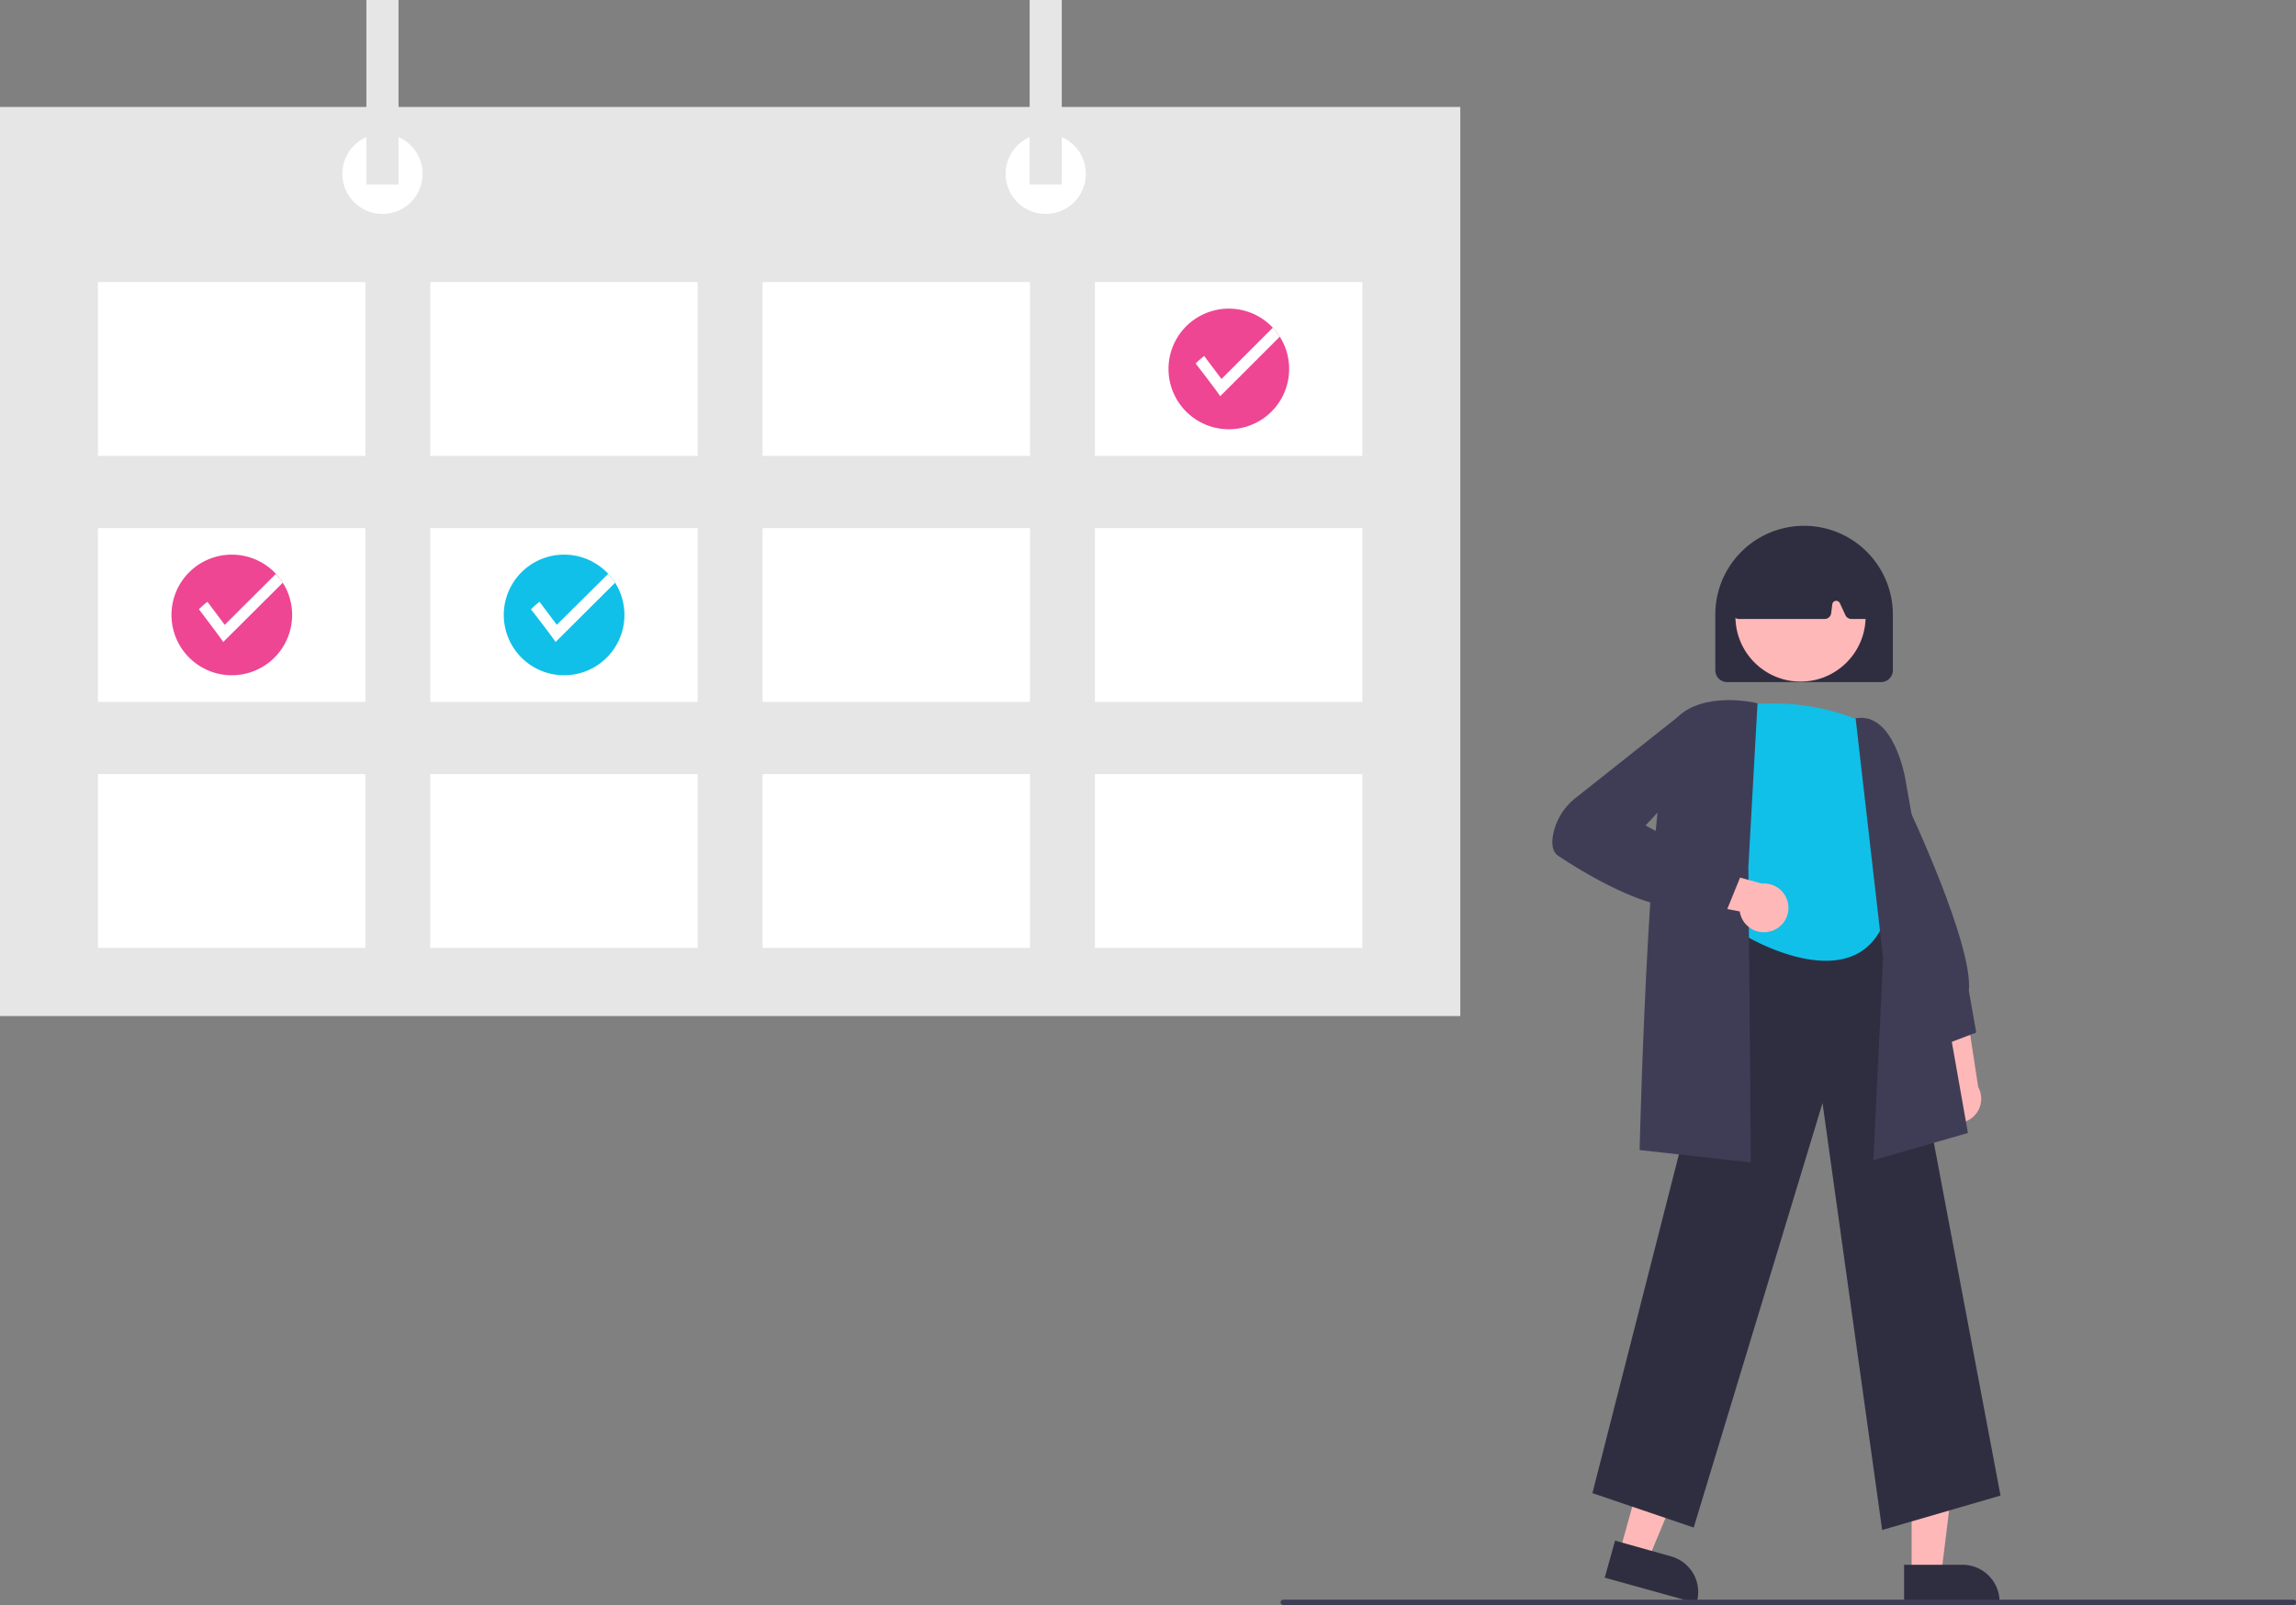 <svg id="Layer_1" data-name="Layer 1" xmlns="http://www.w3.org/2000/svg" viewBox="0 0 471.97 330"><rect x="0" y="0" width="471.97" height="330" fill="#808080" stroke="none"/><defs><style>.cls-1{fill:#ffb8b8;}.cls-2{fill:#3f3d56;}.cls-3{fill:#2f2e41;}.cls-4{fill:#10c0e8;}.cls-5{fill:#e6e6e6;}.cls-6{fill:#fff;}.cls-7{fill:#ee4693;}</style></defs><title>Artboard 35</title><path class="cls-1" d="M398.5,229.17a5,5,0,0,1,.35-7,5.35,5.35,0,0,1,.7-.53l-3.95-17.26,8.61,3.23,2.43,15.89a5,5,0,0,1-8.14,5.71Z"/><path class="cls-2" d="M397.9,215.47l-7.58-14.65,1-36.88.48,1c.57,1.19,13.86,29.33,12.92,38.76l1.52,8.6Z"/><polygon class="cls-1" points="392.96 323.71 399.04 323.71 401.92 300.28 392.96 300.28 392.96 323.71"/><path class="cls-3" d="M391.41,321.73h12a7.63,7.63,0,0,1,7.63,7.62v.25H391.41Z"/><polygon class="cls-1" points="332.94 319.1 338.79 320.72 347.85 298.93 339.21 296.52 332.94 319.1"/><path class="cls-3" d="M332,316.77,343.5,320h0a7.62,7.62,0,0,1,5.31,9.38l-.07.24-18.87-5.24Z"/><path class="cls-3" d="M386.9,314.58,374.64,226.8l-26.48,87.28L327.34,307,357.18,190.1l.2,0,31.26-2.17,22.59,119.57Z"/><path class="cls-4" d="M383.66,148.74a46.5,46.5,0,0,0-26.76-3.47s-8.17,19.72,0,27.57l2.23,19.75s20.81,12.38,27.75-2l-1-16.35s5-7.84,1-13.58A19,19,0,0,1,383.66,148.74Z"/><path class="cls-2" d="M385.1,238.54l2-41.51-5.66-49.37.26,0c7.43-1.12,9.81,11.67,9.91,12.22l12.92,73.07Z"/><path class="cls-2" d="M359.9,239l-22.85-2.54v-.25c.08-3.38,2.05-82.92,7.56-88.55s16-3.21,16.45-3.11l.22.06-1.88,33.65Z"/><path class="cls-1" d="M364.11,191.43a5,5,0,0,1-6.28-3.18,4,4,0,0,1-.2-.85L340.25,184l6.45-6.56,15.51,4.24a5,5,0,0,1,1.9,9.76Z"/><path class="cls-2" d="M354.84,187.45l-5.66-1.22c-8.36,2.52-22.95-6.33-28.85-10.26-1.11-.74-1.46-2.21-1.07-4.36a12.69,12.69,0,0,1,4.67-7.58l20.77-16.47,5.24-.87,1.56,8.82-13.23,14.21,19.47,10.6Z"/><path class="cls-3" d="M352.6,137.8V126.36a18.25,18.25,0,0,1,36.5,0V137.8a2.45,2.45,0,0,1-2.45,2.45h-31.6A2.45,2.45,0,0,1,352.6,137.8Z"/><circle class="cls-1" cx="370.12" cy="126.76" r="13.38"/><path class="cls-3" d="M356.37,126.7a1.36,1.36,0,0,1-.32-1.08l1.59-11a1.34,1.34,0,0,1,.77-1,27.59,27.59,0,0,1,24.38,0,1.38,1.38,0,0,1,.78,1.11l1.06,11.05a1.37,1.37,0,0,1-1.23,1.49h-2.81a1.37,1.37,0,0,1-1.24-.78l-1.15-2.48a.82.82,0,0,0-1.09-.4.81.81,0,0,0-.46.64l-.23,1.83a1.37,1.37,0,0,1-1.35,1.19H357.4A1.35,1.35,0,0,1,356.37,126.7Z"/><rect class="cls-5" y="21.99" width="300.18" height="186.92"/><rect class="cls-6" x="20.13" y="58" width="54.98" height="35.74"/><rect class="cls-6" x="88.44" y="58" width="54.98" height="35.74"/><rect class="cls-6" x="156.76" y="58" width="54.98" height="35.74"/><rect class="cls-6" x="225.07" y="58" width="54.98" height="35.74"/><rect class="cls-6" x="20.13" y="108.58" width="54.98" height="35.74"/><rect class="cls-6" x="88.44" y="108.58" width="54.98" height="35.74"/><rect class="cls-6" x="156.76" y="108.58" width="54.98" height="35.74"/><rect class="cls-6" x="225.07" y="108.58" width="54.98" height="35.74"/><rect class="cls-6" x="20.13" y="159.16" width="54.98" height="35.74"/><rect class="cls-6" x="88.44" y="159.16" width="54.98" height="35.74"/><rect class="cls-6" x="156.76" y="159.16" width="54.98" height="35.74"/><rect class="cls-6" x="225.07" y="159.16" width="54.98" height="35.74"/><circle class="cls-6" cx="78.62" cy="35.74" r="8.25"/><circle class="cls-6" cx="214.96" cy="35.74" r="8.25"/><rect class="cls-5" x="75.32" width="6.6" height="37.93"/><rect class="cls-5" x="211.66" width="6.6" height="37.93"/><path class="cls-7" d="M265,75.87a12.4,12.4,0,1,1-1.92-6.64A12.38,12.38,0,0,1,265,75.87Z"/><path class="cls-6" d="M263.07,69.23,250.83,81.46c-.77-1.19-5.05-6.72-5.05-6.72a17.16,17.16,0,0,1,1.75-1.55l3.56,4.74,10.55-10.55A12.85,12.85,0,0,1,263.07,69.23Z"/><path class="cls-4" d="M128.36,126.45a12.4,12.4,0,1,1-1.92-6.64A12.38,12.38,0,0,1,128.36,126.45Z"/><path class="cls-6" d="M126.44,119.81,114.21,132c-.77-1.19-5.06-6.72-5.06-6.72a18.3,18.3,0,0,1,1.75-1.55l3.56,4.74L125,118A11.57,11.57,0,0,1,126.44,119.81Z"/><path class="cls-7" d="M60.05,126.45a12.4,12.4,0,1,1-1.92-6.64A12.39,12.39,0,0,1,60.05,126.45Z"/><path class="cls-6" d="M58.13,119.81,45.89,132c-.77-1.19-5-6.72-5-6.72a17.16,17.16,0,0,1,1.75-1.55l3.55,4.74L56.7,118A12.85,12.85,0,0,1,58.13,119.81Z"/><path class="cls-2" d="M471.42,330H263.86a.55.55,0,1,1,0-1.09H471.42a.55.55,0,1,1,0,1.09Z"/></svg>